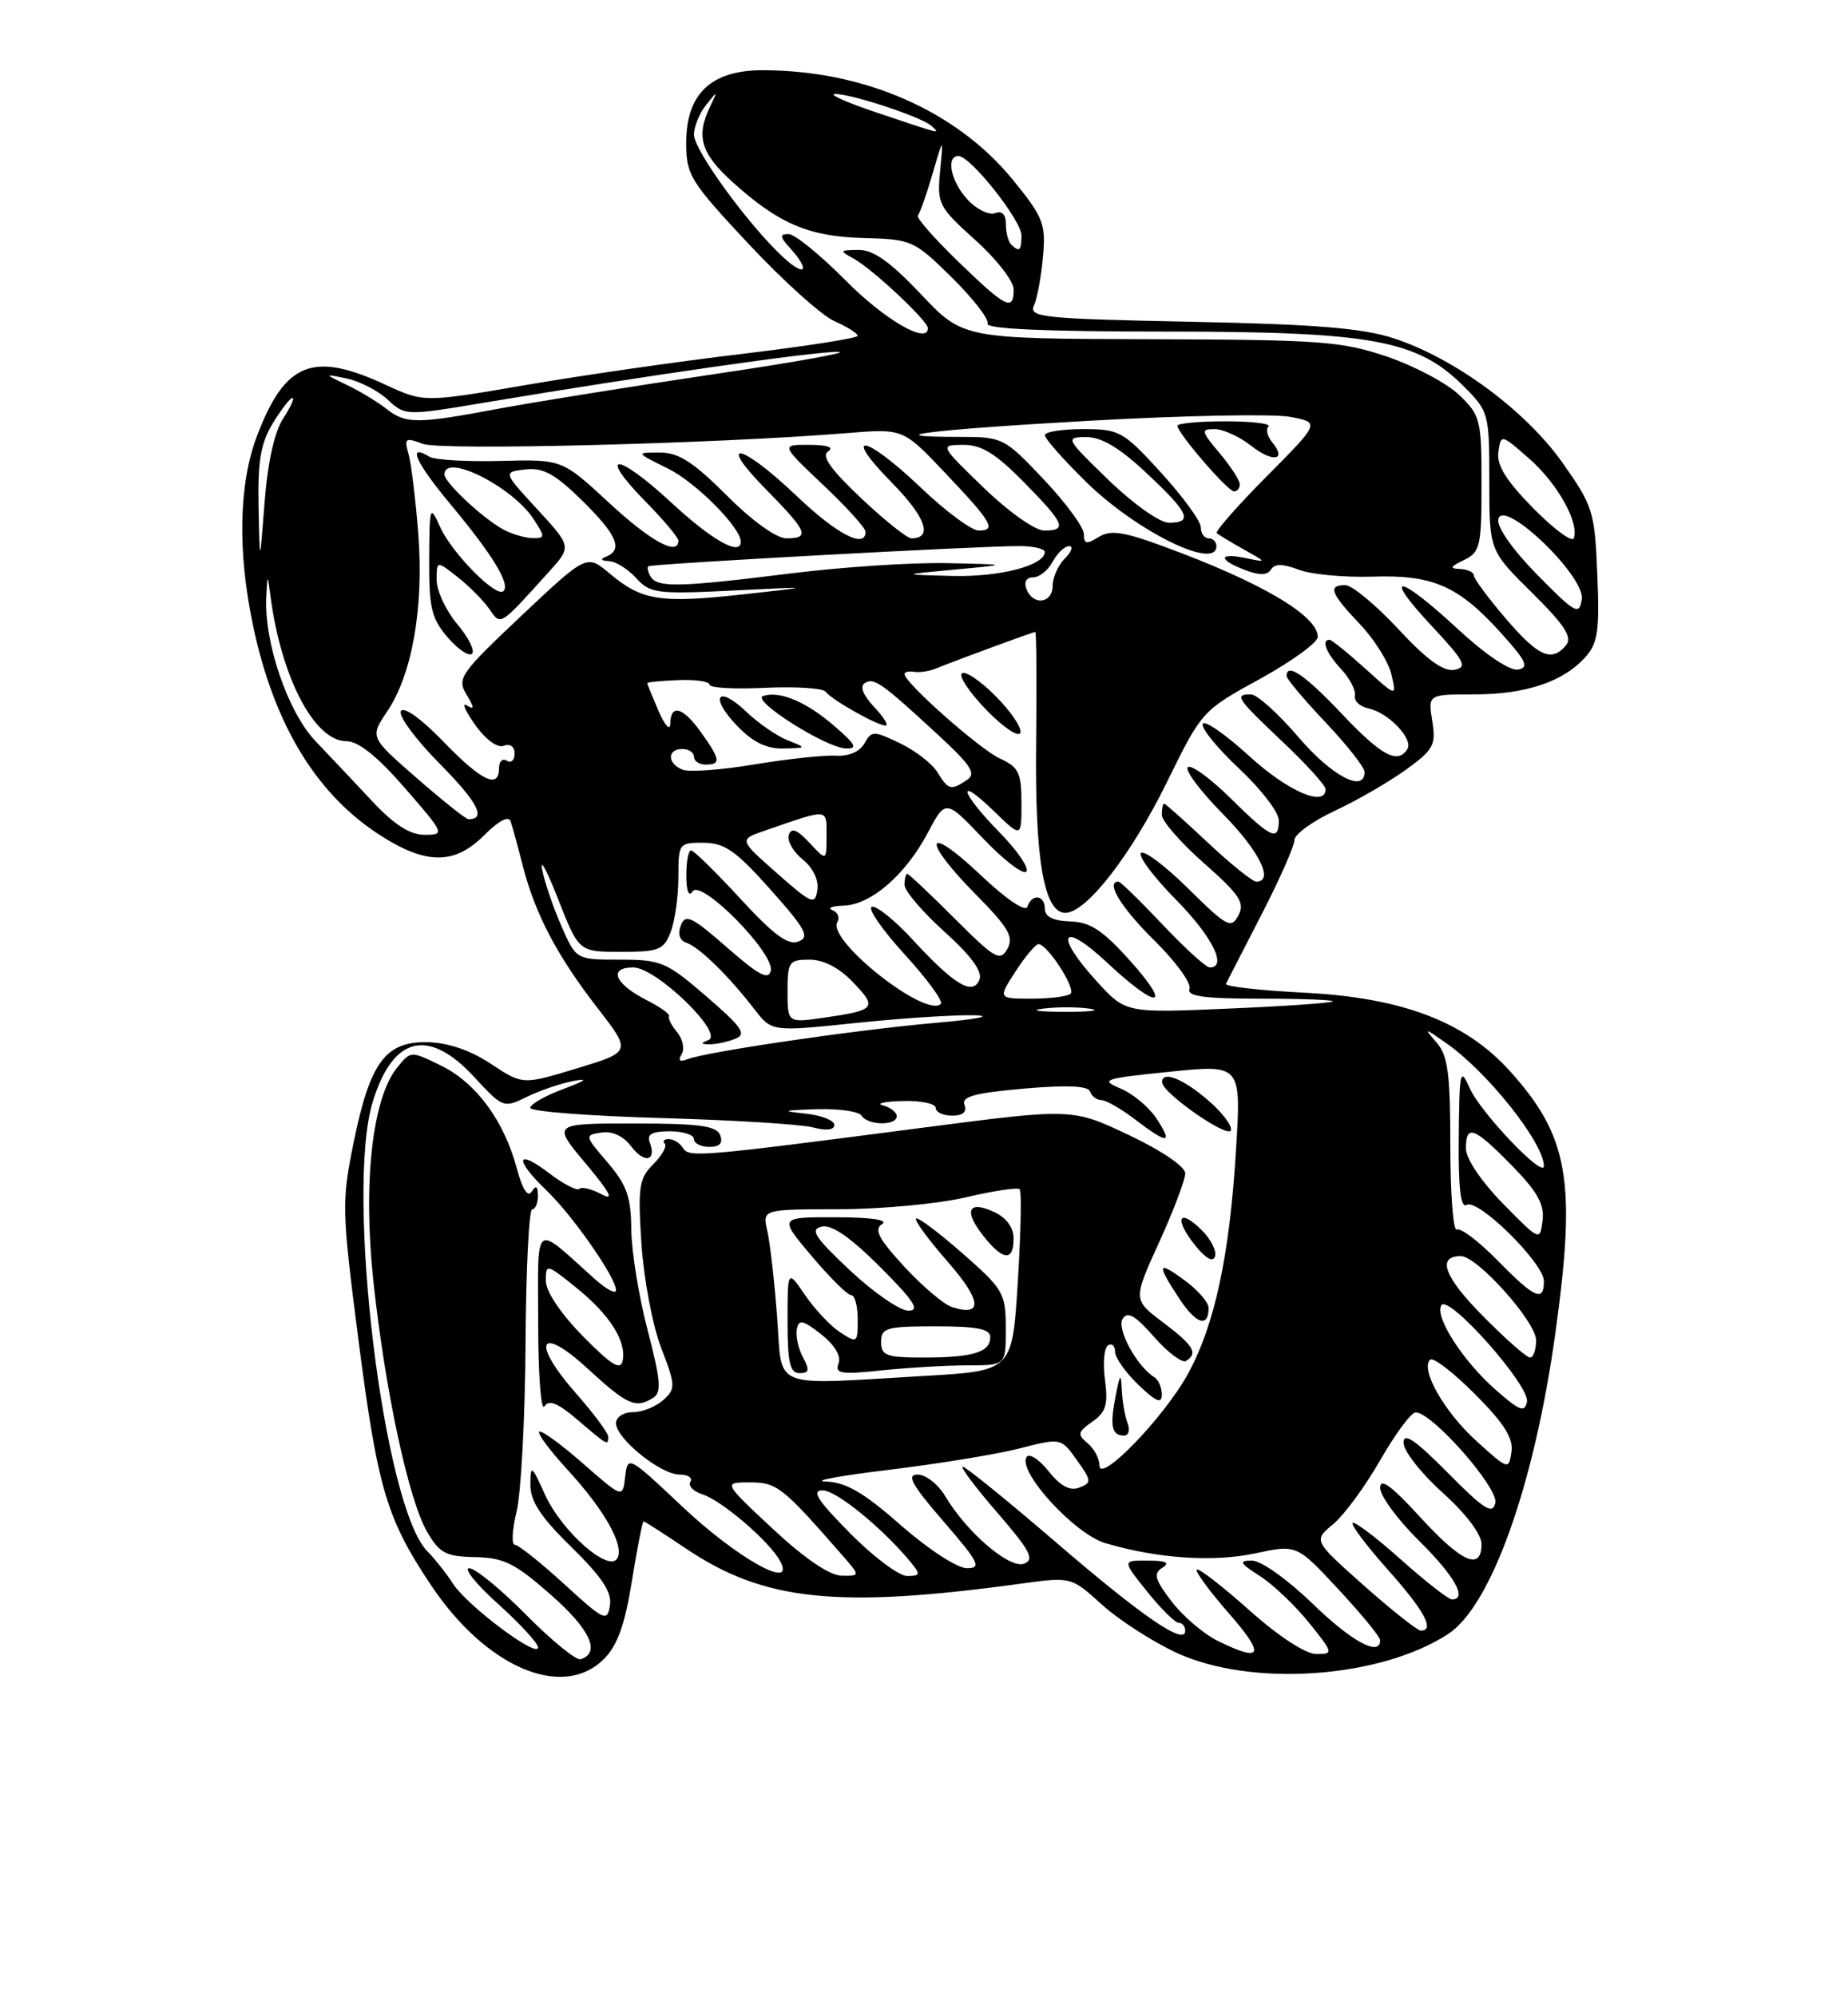 <?xml version="1.0" encoding="UTF-8" standalone="no"?>
<!DOCTYPE svg PUBLIC "-//W3C//DTD SVG 1.1//EN" "http://www.w3.org/Graphics/SVG/1.1/DTD/svg11.dtd" >
<svg xmlns="http://www.w3.org/2000/svg" xmlns:xlink="http://www.w3.org/1999/xlink" version="1.1" viewBox="0 0 237 256">
 <g >
 <path fill="currentColor"
d=" M 77.45 212.64 C 79.18 210.91 80.14 208.25 81.04 202.64 C 81.72 198.44 82.39 195.00 82.54 195.00 C 82.68 195.00 85.14 196.58 88.00 198.50 C 97.99 205.22 107.41 206.20 130.93 202.98 C 137.37 202.10 137.37 202.10 141.31 205.66 C 143.48 207.63 147.79 210.40 150.88 211.84 C 160.45 216.27 176.93 215.14 185.70 209.45 C 191.22 205.87 196.75 190.40 199.45 171.01 C 202.19 151.39 201.20 145.65 193.61 137.25 C 187.92 130.96 179.85 127.88 167.34 127.24 C 161.61 126.95 157.06 126.44 157.22 126.10 C 157.39 125.77 159.43 121.80 161.76 117.27 C 164.09 112.75 166.00 108.44 166.00 107.69 C 166.00 106.95 168.33 105.25 171.19 103.92 C 174.04 102.59 178.14 100.22 180.30 98.66 C 183.86 96.09 184.18 95.49 183.68 92.41 C 183.13 89.00 183.13 89.00 189.09 89.00 C 195.69 89.00 200.53 87.37 203.35 84.19 C 204.92 82.43 205.15 80.80 204.85 73.62 C 204.52 65.54 204.30 64.86 200.39 59.32 C 195.65 52.61 186.55 45.91 178.74 43.36 C 174.71 42.05 168.70 41.56 152.68 41.24 C 133.72 40.86 131.92 40.67 132.60 39.16 C 133.02 38.25 133.54 35.43 133.76 32.89 C 134.14 28.67 133.81 27.85 129.84 22.98 C 122.63 14.18 110.77 9.00 97.79 9.00 C 91.19 9.00 88.00 12.03 88.00 18.31 C 88.00 22.43 88.51 23.25 96.02 31.28 C 100.43 35.99 105.38 40.44 107.02 41.17 C 108.66 41.89 110.00 42.74 110.00 43.04 C 110.00 43.34 103.36 44.38 95.25 45.35 C 87.14 46.31 74.62 48.11 67.43 49.35 C 54.36 51.59 54.36 51.59 49.43 49.31 C 40.11 44.99 36.55 46.42 32.95 55.90 C 30.62 62.02 30.45 70.73 32.46 80.23 C 35.16 92.95 40.62 101.90 48.90 107.15 C 54.74 110.86 58.33 110.83 62.12 107.03 C 63.97 105.18 65.24 104.52 65.49 105.28 C 65.72 105.95 66.42 108.52 67.05 110.99 C 68.65 117.19 71.44 122.50 76.60 129.16 C 80.98 134.81 80.98 134.81 74.01 136.93 C 67.03 139.05 67.03 139.05 62.96 136.36 C 60.33 134.61 57.46 133.64 54.83 133.58 C 49.43 133.47 47.45 136.16 45.35 146.44 C 43.81 154.01 43.84 155.15 45.93 171.44 C 48.43 190.80 49.54 194.59 55.26 203.15 C 62.32 213.73 72.16 217.93 77.45 212.64 Z  M 67.51 207.01 C 64.24 203.70 60.94 201.00 60.17 201.00 C 59.41 201.00 61.08 203.07 63.89 205.59 C 66.70 208.12 69.00 210.62 69.00 211.15 C 69.00 212.61 59.98 205.87 58.12 203.02 C 57.23 201.65 55.73 199.76 54.79 198.81 C 49.20 193.17 44.29 152.86 47.78 141.30 C 50.35 132.81 54.92 131.66 60.81 138.04 C 64.47 142.00 64.60 142.05 67.52 140.61 C 69.16 139.80 71.85 138.88 73.50 138.56 C 75.55 138.17 75.16 138.49 72.25 139.58 C 69.91 140.45 68.00 141.54 68.00 142.00 C 68.00 142.46 75.54 143.04 84.75 143.30 C 93.96 143.56 102.74 144.10 104.25 144.50 C 105.98 144.96 107.00 144.84 107.00 144.18 C 107.00 143.60 105.31 142.94 103.25 142.73 C 100.13 142.40 100.37 142.31 104.69 142.17 C 107.55 142.08 110.16 142.45 110.50 143.00 C 111.28 144.26 115.00 144.32 115.00 143.07 C 115.00 142.56 114.21 141.94 113.25 141.69 C 112.29 141.44 113.41 141.18 115.75 141.12 C 118.09 141.05 120.00 141.45 120.00 142.00 C 120.00 142.55 120.95 143.00 122.11 143.00 C 123.49 143.00 124.03 142.52 123.69 141.62 C 123.28 140.55 124.99 140.09 131.30 139.53 C 136.87 139.05 139.56 139.17 139.80 139.91 C 140.00 140.51 140.65 141.00 141.24 141.00 C 141.83 141.00 143.79 142.12 145.59 143.50 C 149.78 146.69 150.48 146.66 148.32 143.37 C 147.37 141.92 145.30 140.19 143.71 139.52 C 141.03 138.39 141.49 138.24 150.00 137.37 C 159.19 136.43 159.19 136.43 158.51 147.46 C 157.69 160.93 155.79 169.78 152.38 176.04 C 149.36 181.59 141.00 190.25 141.00 187.83 C 141.00 186.96 140.32 185.68 139.48 184.98 C 138.14 183.87 138.21 183.54 140.09 182.22 C 141.84 181.00 142.13 180.02 141.71 176.86 C 141.42 174.74 141.60 172.75 142.10 172.44 C 142.59 172.13 143.00 172.50 143.00 173.25 C 143.00 174.01 144.35 175.92 146.00 177.50 C 148.26 179.67 149.00 179.97 149.00 178.75 C 149.00 177.85 148.57 176.85 148.05 176.53 C 145.80 175.14 143.18 170.33 143.97 169.05 C 144.60 168.03 145.58 168.59 148.00 171.35 C 149.76 173.35 151.61 174.74 152.10 174.44 C 153.69 173.46 153.08 172.45 149.15 169.49 C 145.30 166.59 145.30 166.59 148.65 159.24 C 150.49 155.20 152.00 151.22 152.00 150.40 C 152.00 149.52 148.99 147.48 144.75 145.47 C 137.50 142.05 137.50 142.05 118.50 144.52 C 89.54 148.29 88.36 148.39 87.58 147.13 C 87.20 146.51 86.38 146.00 85.77 146.00 C 85.17 146.00 84.93 146.26 85.25 146.58 C 85.57 146.90 84.91 148.09 83.78 149.22 C 81.95 151.05 81.79 152.13 82.26 159.38 C 82.55 163.85 83.68 169.84 84.77 172.70 C 86.66 177.60 86.67 177.99 85.06 179.45 C 84.11 180.30 82.37 181.00 81.17 181.00 C 79.97 181.00 79.00 181.63 79.00 182.41 C 79.00 184.37 84.72 189.00 87.14 189.00 C 88.23 189.00 88.86 189.42 88.54 189.93 C 88.23 190.44 88.91 191.15 90.05 191.52 C 92.57 192.31 98.70 197.58 100.05 200.09 C 102.13 203.97 94.55 199.75 87.50 193.10 C 80.59 186.59 80.50 186.54 80.18 189.27 C 79.86 192.04 79.86 192.04 74.73 187.55 C 71.91 185.08 69.40 183.26 69.16 183.51 C 68.91 183.76 70.54 185.94 72.77 188.37 C 77.55 193.56 80.13 198.16 79.15 199.76 C 78.03 201.57 72.02 196.25 69.90 191.58 C 68.16 187.75 68.04 187.67 68.02 190.31 C 68.01 192.41 69.35 194.46 73.30 198.31 C 77.23 202.17 78.50 204.09 78.22 205.78 C 77.88 207.92 77.49 207.74 72.35 203.03 C 69.32 200.26 66.47 198.00 66.03 198.00 C 65.58 198.00 65.68 196.09 66.25 193.75 C 66.82 191.41 67.34 181.74 67.40 172.25 C 67.45 162.77 67.84 155.01 68.25 155.00 C 68.66 155.00 68.99 154.21 68.98 153.25 C 68.97 152.02 68.74 151.87 68.19 152.73 C 67.69 153.52 66.99 152.43 66.27 149.73 C 64.64 143.64 61.06 138.79 56.58 136.59 C 52.68 134.68 52.67 134.68 50.93 136.84 C 47.73 140.79 46.53 151.65 47.89 164.26 C 49.41 178.36 52.41 192.31 54.80 196.38 C 56.38 199.08 57.20 199.51 60.94 199.58 C 64.62 199.65 66.06 200.37 70.68 204.44 C 75.69 208.85 77.06 211.82 74.48 212.67 C 73.91 212.86 70.78 210.31 67.51 207.01 Z  M 78.00 184.14 C 78.00 183.67 76.17 181.20 73.92 178.65 C 68.04 171.97 69.12 169.67 75.42 175.47 C 80.47 180.11 81.54 180.58 83.80 179.14 C 84.86 178.47 84.71 176.80 83.05 170.47 C 81.92 166.15 80.98 160.35 80.96 157.56 C 80.93 153.41 80.38 151.87 77.92 149.00 C 74.97 145.56 74.95 145.49 77.13 145.16 C 78.52 144.94 79.96 145.62 80.96 146.95 C 82.65 149.19 84.25 148.82 83.32 146.40 C 82.93 145.38 83.64 145.00 85.89 145.00 C 87.60 145.00 89.00 145.45 89.00 146.00 C 89.00 146.55 89.89 147.00 90.97 147.00 C 92.31 147.00 92.75 146.52 92.36 145.50 C 91.90 144.30 89.70 144.00 81.30 144.00 C 70.81 144.00 70.81 144.00 75.13 149.15 C 78.29 152.92 78.82 153.98 77.14 153.07 C 75.87 152.39 74.59 152.08 74.29 152.38 C 74.00 152.67 72.23 151.75 70.38 150.34 C 66.16 147.12 65.95 148.62 70.07 152.56 C 73.44 155.79 79.00 163.75 79.00 165.36 C 79.00 165.92 77.76 165.26 76.25 163.91 C 68.32 156.80 69.00 156.27 69.02 169.60 C 69.02 176.14 69.38 180.94 69.82 180.26 C 70.39 179.36 71.53 179.81 74.05 181.97 C 77.94 185.29 78.00 185.33 78.00 184.14 Z  M 144.61 182.42 C 144.27 181.55 143.94 179.64 143.87 178.17 C 143.76 175.90 143.64 176.02 143.06 179.00 C 142.32 182.84 142.58 184.00 144.17 184.00 C 144.74 184.00 144.94 183.29 144.61 182.42 Z  M 155.00 167.63 C 155.00 166.94 153.65 165.38 152.00 164.16 C 148.41 161.51 148.27 161.92 151.23 166.43 C 153.38 169.72 155.00 170.23 155.00 167.63 Z  M 154.15 157.70 C 151.22 154.78 150.51 156.11 153.18 159.51 C 154.58 161.28 155.55 161.85 155.82 161.05 C 156.05 160.36 155.30 158.85 154.15 157.70 Z  M 154.86 140.96 C 151.63 138.19 148.96 137.18 149.04 138.75 C 149.11 140.12 157.49 145.95 157.86 144.88 C 158.06 144.30 156.71 142.54 154.86 140.96 Z  M 156.18 210.32 C 154.35 209.42 151.69 207.14 150.25 205.26 C 148.09 202.43 147.89 201.68 149.07 200.94 C 150.09 200.29 149.56 200.03 147.20 200.02 C 143.91 200.00 143.91 200.00 147.12 204.00 C 148.89 206.20 150.71 208.00 151.17 208.00 C 151.63 208.00 152.00 208.46 152.00 209.03 C 152.00 210.98 146.51 207.22 135.33 197.60 C 129.18 192.32 123.85 188.00 123.48 188.00 C 123.11 188.00 125.10 190.65 127.91 193.89 C 132.13 198.77 132.72 199.89 131.34 200.42 C 129.49 201.13 124.00 196.44 121.21 191.75 C 120.31 190.24 118.72 189.00 117.69 189.00 C 116.21 189.00 116.93 190.30 121.00 195.00 C 125.56 200.27 125.93 201.00 124.00 201.00 C 122.77 201.00 119.07 198.59 115.54 195.50 C 110.74 191.28 108.49 189.98 105.89 189.89 C 104.03 189.83 107.64 189.16 113.92 188.40 C 120.21 187.64 127.76 186.41 130.71 185.66 C 136.07 184.29 136.07 184.29 138.11 187.15 C 140.00 189.80 140.02 190.06 138.41 190.67 C 137.22 191.13 135.99 190.48 134.47 188.56 C 133.25 187.03 131.98 186.22 131.65 186.76 C 130.49 188.63 137.83 196.63 141.76 197.79 C 148.45 199.77 155.62 200.25 161.02 199.09 C 166.30 197.96 166.30 197.96 171.65 203.71 C 174.59 206.87 177.00 209.80 177.00 210.23 C 177.00 212.39 173.36 210.42 168.28 205.50 C 165.11 202.43 161.70 200.01 160.55 200.02 C 158.82 200.03 158.98 200.34 161.57 202.00 C 163.26 203.08 166.09 205.78 167.87 207.98 C 171.02 211.90 171.04 212.00 168.80 212.00 C 167.43 211.99 163.96 209.73 160.20 206.37 C 156.74 203.29 153.72 200.95 153.48 201.18 C 153.25 201.41 155.11 203.94 157.61 206.80 C 162.31 212.17 161.91 213.14 156.18 210.32 Z  M 174.92 203.23 C 168.43 197.46 168.43 197.46 170.97 195.36 C 172.37 194.20 175.09 190.51 177.01 187.15 C 178.93 183.80 180.97 181.05 181.54 181.03 C 183.62 180.97 192.20 190.71 191.77 192.63 C 191.42 194.17 190.34 193.49 185.67 188.77 C 181.47 184.53 180.00 183.53 180.00 184.93 C 180.00 185.97 182.25 188.84 185.00 191.31 C 187.98 193.99 190.00 196.65 190.00 197.90 C 190.00 201.40 187.46 200.28 182.10 194.42 C 178.44 190.42 177.00 189.37 177.00 190.71 C 177.00 191.73 179.25 194.79 182.00 197.50 C 186.56 202.00 188.25 205.00 186.20 205.00 C 185.76 205.00 182.81 202.70 179.65 199.88 C 176.49 197.06 173.71 194.96 173.47 195.20 C 173.23 195.44 175.27 198.15 178.02 201.23 C 182.69 206.47 184.05 209.00 182.21 209.00 C 181.78 209.00 178.50 206.40 174.92 203.23 Z  M 99.11 195.96 C 92.73 190.00 92.73 190.00 96.17 190.00 C 99.63 190.00 100.35 190.56 107.94 199.25 C 110.35 202.00 110.35 202.00 107.92 201.96 C 106.38 201.93 103.17 199.74 99.11 195.96 Z  M 109.00 196.50 C 104.79 192.24 104.01 191.01 105.53 191.03 C 107.31 191.05 113.32 195.98 116.87 200.32 C 118.07 201.79 118.00 202.00 116.34 202.00 C 115.29 202.00 111.99 199.53 109.00 196.50 Z  M 189.37 184.72 C 185.24 180.99 182.13 175.54 183.40 174.27 C 183.77 173.90 186.35 175.87 189.12 178.65 C 192.88 182.41 194.09 184.31 193.84 186.08 C 193.51 188.42 193.43 188.40 189.37 184.72 Z  M 191.83 178.15 C 187.60 174.44 183.92 168.71 184.86 167.29 C 185.80 165.87 196.22 177.62 195.83 179.66 C 195.55 181.09 194.89 180.84 191.83 178.15 Z  M 99.66 168.75 C 99.32 164.21 98.75 159.26 98.40 157.75 C 97.77 155.00 97.77 155.00 107.63 154.99 C 113.06 154.98 120.38 154.29 123.89 153.46 C 127.41 152.63 130.50 152.17 130.77 152.43 C 131.03 152.70 130.92 158.04 130.53 164.31 C 129.82 175.70 129.82 175.70 118.66 176.35 C 98.48 177.51 100.38 178.27 99.66 168.75 Z  M 102.97 173.95 C 102.37 172.82 102.01 171.20 102.19 170.35 C 102.45 169.07 102.98 169.19 105.31 171.02 C 107.06 172.40 107.90 173.82 107.54 174.77 C 107.04 176.07 107.84 176.20 113.12 175.64 C 116.52 175.29 121.48 175.00 124.15 175.00 C 129.00 175.00 129.00 175.00 128.99 170.25 C 128.98 165.75 128.69 165.25 123.43 160.64 C 120.38 157.96 117.70 155.96 117.48 156.19 C 117.25 156.42 119.08 158.91 121.55 161.73 C 125.91 166.72 126.10 168.80 122.08 167.53 C 121.04 167.19 118.29 164.86 115.97 162.35 C 112.68 158.78 112.05 157.58 113.12 156.90 C 113.98 156.36 111.73 156.02 107.19 156.02 C 99.88 156.00 99.88 156.00 104.10 161.00 C 106.42 163.75 108.69 166.00 109.16 166.00 C 109.62 166.00 110.00 167.40 110.00 169.12 C 110.00 172.13 109.92 172.19 107.75 170.77 C 106.51 169.96 104.49 167.81 103.25 166.00 C 101.00 162.70 101.00 162.70 101.00 169.35 C 101.00 174.66 101.31 176.00 102.54 176.00 C 103.77 176.00 103.86 175.60 102.97 173.95 Z  M 129.99 158.75 C 129.99 157.33 129.06 156.07 127.49 155.34 C 124.18 153.81 123.55 155.16 126.09 158.38 C 128.61 161.59 130.00 161.73 129.99 158.75 Z  M 190.10 168.60 C 185.19 163.63 184.24 161.00 187.35 161.00 C 189.46 161.00 197.00 169.43 197.00 171.79 C 197.00 173.00 196.65 174.00 196.22 174.00 C 195.78 174.00 193.03 171.57 190.10 168.60 Z  M 192.04 161.54 C 189.64 159.09 187.29 157.32 186.83 157.60 C 186.38 157.89 186.00 153.06 186.00 146.89 C 186.00 137.63 185.69 135.30 184.25 133.64 C 182.57 131.70 182.62 131.70 185.50 133.72 C 190.78 137.41 197.98 146.48 198.00 149.45 C 198.00 151.12 189.89 142.62 188.50 139.50 C 187.26 136.72 187.16 137.17 187.08 145.81 C 187.02 152.31 187.33 154.91 188.09 154.44 C 189.53 153.55 198.00 161.90 198.00 164.21 C 198.00 166.94 196.82 166.41 192.04 161.54 Z  M 192.75 154.27 C 189.97 151.43 188.00 148.51 188.00 147.22 C 188.00 144.05 189.02 144.43 193.87 149.37 C 197.16 152.72 198.08 154.36 197.83 156.42 C 197.50 159.10 197.49 159.09 192.75 154.27 Z  M 87.42 135.13 C 87.83 134.46 87.57 133.19 86.84 132.30 C 86.10 131.42 85.64 130.49 85.80 130.24 C 85.97 130.00 84.64 129.05 82.86 128.15 C 78.82 126.09 77.98 124.00 81.21 124.00 C 84.15 124.00 92.93 132.48 90.85 133.31 C 89.82 133.71 89.86 133.84 91.00 133.85 C 91.83 133.86 93.30 133.54 94.29 133.15 C 95.79 132.56 95.20 131.69 90.60 127.72 C 85.48 123.30 84.78 123.00 79.51 123.00 C 73.89 123.00 73.89 123.00 72.02 118.75 C 70.99 116.41 69.87 113.15 69.54 111.50 C 69.21 109.85 70.13 111.54 71.58 115.25 C 74.23 122.00 74.23 122.00 79.64 122.00 C 84.53 122.00 85.14 121.75 86.02 119.43 C 86.56 118.02 87.00 114.87 87.00 112.43 C 87.00 108.09 87.07 108.00 90.25 108.02 C 92.95 108.04 94.40 109.06 98.82 114.03 C 103.36 119.12 103.89 120.11 102.38 120.68 C 101.06 121.19 99.19 119.80 94.94 115.18 C 91.81 111.78 88.97 109.00 88.63 109.00 C 88.28 109.00 88.01 110.46 88.02 112.25 C 88.02 114.21 88.34 115.01 88.82 114.26 C 89.88 112.59 99.32 122.14 98.85 124.41 C 98.58 125.68 97.32 125.01 93.25 121.45 C 88.72 117.48 87.90 117.09 87.32 118.61 C 86.89 119.73 87.16 120.55 88.06 120.85 C 89.67 121.39 93.49 125.12 96.76 129.37 C 98.98 132.24 98.98 132.24 109.74 131.12 C 115.66 130.50 122.53 130.06 125.00 130.13 C 127.47 130.21 125.22 130.65 120.00 131.10 C 109.82 131.99 90.72 134.79 88.20 135.75 C 87.17 136.15 86.92 135.94 87.42 135.13 Z  M 101.00 127.06 C 101.00 123.28 101.19 123.00 103.81 123.00 C 105.61 123.00 107.63 124.04 109.39 125.89 C 112.55 129.18 112.30 129.48 105.75 130.43 C 101.00 131.12 101.00 131.12 101.00 127.06 Z  M 133.77 129.28 C 135.57 129.05 138.27 129.06 139.77 129.29 C 141.27 129.51 139.80 129.70 136.50 129.69 C 133.20 129.68 131.97 129.50 133.77 129.28 Z  M 140.68 125.81 C 135.13 119.73 136.09 117.88 141.96 123.36 C 148.50 129.48 150.46 129.31 144.89 123.10 C 141.43 119.24 139.81 118.18 137.25 118.10 C 135.07 118.03 134.00 117.50 134.00 116.50 C 134.00 114.70 132.34 114.49 131.76 116.22 C 131.52 116.94 129.00 115.23 125.68 112.08 C 118.61 105.40 118.13 107.55 125.11 114.61 C 129.36 118.91 130.05 120.10 129.19 121.62 C 128.26 123.28 127.60 122.90 122.43 117.73 C 119.28 114.58 116.54 112.00 116.35 112.00 C 116.16 112.00 116.00 112.63 116.00 113.41 C 116.00 114.18 118.30 116.88 121.11 119.41 C 124.50 122.45 126.02 124.52 125.62 125.54 C 124.80 127.68 122.42 126.27 117.11 120.51 C 114.77 117.96 112.38 116.04 111.81 116.23 C 111.23 116.42 113.13 119.16 116.01 122.32 C 118.90 125.48 120.99 128.34 120.66 128.67 C 118.76 130.57 105.98 120.47 107.39 118.18 C 107.73 117.62 107.45 116.94 106.76 116.66 C 106.07 116.39 106.70 116.12 108.17 116.08 C 111.68 115.98 116.11 112.16 118.97 106.77 C 121.27 102.43 121.27 102.43 126.06 107.45 C 128.70 110.22 131.20 112.14 131.61 111.72 C 132.03 111.30 130.49 109.04 128.19 106.69 C 123.14 101.55 122.54 99.19 127.50 104.00 C 131.00 107.39 131.00 107.39 131.00 102.94 C 131.00 99.05 130.65 98.33 128.25 97.23 C 125.69 96.07 116.00 87.50 116.00 86.40 C 116.00 86.13 116.56 86.00 117.25 86.11 C 117.94 86.22 119.17 86.04 120.00 85.70 C 122.45 84.69 132.48 81.00 132.77 81.00 C 132.92 81.00 132.97 87.44 132.88 95.31 C 132.71 110.21 133.89 117.00 136.63 117.00 C 139.31 117.00 145.04 109.63 149.63 100.30 C 154.13 91.13 154.18 91.08 161.58 87.02 C 165.66 84.78 169.00 82.35 169.00 81.63 C 169.00 78.89 161.63 74.57 149.13 70.00 C 144.00 68.12 142.40 67.90 140.88 68.84 C 139.34 69.80 139.00 69.73 139.00 68.45 C 139.00 67.59 136.68 64.43 133.85 61.44 C 128.83 56.13 128.58 56.00 123.19 56.00 C 111.78 56.00 119.28 55.07 140.08 53.91 C 151.93 53.25 163.34 53.03 165.46 53.43 C 169.30 54.15 169.30 54.15 162.46 61.05 C 158.69 64.84 155.81 68.12 156.05 68.34 C 156.30 68.56 157.85 69.49 159.50 70.42 C 162.50 72.10 162.50 72.10 159.75 71.53 C 156.24 70.80 156.19 71.74 159.67 73.06 C 161.52 73.77 162.54 73.75 163.00 73.00 C 163.47 72.23 164.49 72.24 166.56 73.02 C 168.14 73.63 172.39 74.02 175.98 73.91 C 183.78 73.65 187.04 75.08 192.54 81.18 C 195.74 84.72 196.12 85.55 194.69 85.82 C 193.64 86.02 190.51 83.91 186.91 80.58 C 179.30 73.53 177.14 73.31 183.61 80.23 C 187.86 84.78 188.24 85.52 186.52 85.85 C 185.13 86.12 182.98 84.56 179.32 80.62 C 176.44 77.53 173.39 75.00 172.54 75.00 C 170.25 75.00 170.63 76.03 174.37 79.96 C 176.23 81.91 178.06 84.82 178.44 86.42 C 179.12 89.35 179.12 89.35 175.06 85.67 C 172.82 83.65 170.77 82.00 170.50 82.00 C 169.41 82.00 170.10 83.73 172.01 85.78 C 173.12 86.97 173.90 88.49 173.76 89.16 C 173.62 89.83 174.40 90.57 175.50 90.80 C 178.05 91.33 181.29 94.72 180.49 96.01 C 179.26 98.00 177.18 96.88 172.09 91.50 C 167.37 86.51 165.00 84.89 165.00 86.65 C 165.00 87.01 167.25 89.69 170.00 92.59 C 172.75 95.50 175.00 98.36 175.00 98.94 C 175.00 101.69 170.80 99.48 166.54 94.50 C 163.96 91.48 161.21 89.00 160.42 89.00 C 158.25 89.00 158.58 89.49 164.50 95.09 C 167.53 97.95 170.00 100.67 170.00 101.15 C 170.00 103.53 165.15 101.43 160.18 96.88 C 157.10 94.07 154.42 92.23 154.24 92.79 C 154.05 93.36 156.17 95.95 158.95 98.55 C 161.73 101.15 164.00 104.11 164.00 105.14 C 164.00 107.91 163.05 107.47 157.81 102.31 C 155.19 99.73 152.72 97.94 152.33 98.34 C 151.94 98.73 153.95 101.41 156.81 104.31 C 161.49 109.05 163.45 113.00 161.11 113.00 C 160.63 113.00 157.83 110.75 154.90 108.00 C 151.97 105.25 149.45 103.00 149.29 103.00 C 149.13 103.00 149.00 103.65 149.00 104.44 C 149.00 105.23 151.44 108.03 154.42 110.65 C 159.01 114.70 159.68 115.72 158.82 117.33 C 157.89 119.08 157.35 118.79 152.43 113.93 C 149.47 111.01 146.73 108.94 146.33 109.33 C 145.94 109.73 147.95 112.41 150.81 115.31 C 155.47 120.03 157.45 124.00 155.15 124.00 C 154.67 124.00 151.95 121.53 149.09 118.50 C 146.23 115.47 143.69 113.00 143.44 113.00 C 141.74 113.00 143.77 116.33 148.02 120.52 C 150.78 123.24 152.82 126.03 152.55 126.73 C 152.18 127.70 154.32 128.00 161.70 128.00 C 167.00 128.00 171.15 128.16 170.92 128.36 C 170.69 128.56 164.62 128.98 157.43 129.28 C 144.37 129.84 144.37 129.84 140.68 125.81 Z  M 127.65 89.19 C 125.68 87.21 123.74 85.92 123.35 86.32 C 122.95 86.71 124.40 88.84 126.55 91.05 C 128.71 93.26 130.65 94.56 130.86 93.92 C 131.07 93.29 129.63 91.16 127.65 89.19 Z  M 156.00 70.00 C 156.00 69.45 155.55 69.00 155.00 69.00 C 154.45 69.00 154.00 68.36 154.00 67.58 C 154.00 66.80 151.70 63.65 148.90 60.58 C 144.04 55.26 143.57 55.00 138.90 55.00 C 136.20 55.00 134.00 55.35 134.00 55.78 C 134.00 56.22 136.36 58.89 139.25 61.73 C 145.69 68.07 156.00 73.16 156.00 70.00 Z  M 159.00 62.08 C 159.00 61.57 157.83 59.77 156.41 58.08 C 154.02 55.24 153.98 55.00 155.78 55.00 C 156.85 55.00 158.94 55.95 160.42 57.11 C 163.23 59.33 165.10 59.03 163.15 56.68 C 162.53 55.93 162.31 55.02 162.68 54.66 C 163.04 54.30 160.56 54.00 157.17 54.00 C 153.78 54.00 151.00 54.26 151.00 54.57 C 151.00 55.49 157.43 62.96 158.25 62.98 C 158.66 62.99 159.00 62.58 159.00 62.08 Z  M 130.24 124.51 C 131.48 122.59 132.81 121.02 133.18 121.01 C 134.30 120.99 137.99 126.67 137.30 127.36 C 136.95 127.71 134.71 128.00 132.32 128.00 C 127.98 128.00 127.98 128.00 130.24 124.51 Z  M 99.63 111.91 C 94.75 107.61 94.75 107.61 98.13 106.45 C 106.39 103.60 106.00 103.57 106.00 107.12 C 106.00 110.38 106.00 110.38 103.81 108.02 C 102.22 106.32 101.49 106.04 101.16 107.01 C 100.92 107.75 101.71 109.16 102.93 110.15 C 104.27 111.23 105.02 112.79 104.82 114.08 C 104.53 116.04 104.10 115.86 99.63 111.91 Z  M 47.79 102.75 C 45.60 100.41 42.30 96.92 40.46 94.99 C 36.92 91.28 33.86 82.35 34.15 76.54 C 34.30 73.50 34.30 73.50 34.70 76.50 C 36.08 86.90 40.34 95.00 44.42 95.00 C 45.96 95.00 48.40 96.95 51.92 101.00 C 57.04 106.88 57.08 107.00 54.45 107.00 C 52.58 107.00 50.56 105.71 47.79 102.75 Z  M 53.46 99.74 C 47.43 94.49 47.43 94.49 49.66 91.18 C 52.86 86.43 54.36 77.90 53.65 68.50 C 53.31 64.10 52.75 59.48 52.40 58.23 C 51.81 56.16 51.97 56.04 54.21 56.89 C 56.53 57.77 91.74 56.88 108.66 55.51 C 115.82 54.93 115.82 54.93 121.16 60.56 C 127.23 66.95 127.84 68.00 125.51 68.00 C 124.60 68.00 121.26 65.53 118.09 62.50 C 110.94 55.68 107.78 55.17 114.41 61.90 C 118.74 66.31 119.68 69.00 116.88 69.00 C 116.33 69.00 113.42 66.67 110.41 63.83 C 106.47 60.10 105.30 58.43 106.22 57.84 C 107.01 57.34 106.09 57.02 103.81 57.02 C 100.12 57.00 100.12 57.00 105.56 62.15 C 108.55 64.97 111.00 67.67 111.00 68.15 C 111.00 70.40 107.31 68.48 102.09 63.50 C 95.01 56.76 91.74 56.14 98.29 62.78 C 103.58 68.16 103.93 69.00 100.85 69.00 C 99.57 69.00 96.45 66.76 93.20 63.50 C 88.90 59.20 87.02 58.00 84.60 58.00 C 81.50 58.00 81.50 58.00 85.69 60.07 C 89.26 61.84 95.00 67.61 95.00 69.43 C 95.00 71.34 91.30 69.25 86.03 64.36 C 79.06 57.92 76.50 57.87 82.81 64.31 C 85.12 66.66 87.00 68.90 87.00 69.29 C 87.00 71.33 83.47 69.40 78.10 64.44 C 72.09 58.87 72.09 58.87 64.18 59.08 C 59.83 59.19 55.73 58.95 55.07 58.54 C 52.17 56.75 53.26 59.21 57.78 64.64 C 63.20 71.15 65.47 74.87 64.57 75.76 C 63.66 76.68 57.92 70.86 56.42 67.50 C 55.14 64.64 55.08 64.84 55.04 71.69 C 55.01 77.89 55.33 79.28 57.41 81.69 C 58.74 83.24 60.15 84.18 60.54 83.79 C 60.93 83.40 60.07 81.68 58.62 79.97 C 57.18 78.25 56.00 75.72 56.00 74.35 C 56.00 71.85 56.00 71.85 58.68 73.96 C 60.16 75.12 61.98 76.95 62.73 78.03 C 64.26 80.21 63.97 80.40 70.41 73.28 C 73.31 70.06 73.31 70.06 68.91 65.28 C 64.50 60.50 64.50 60.50 67.38 60.17 C 69.66 59.91 71.17 60.74 74.63 64.13 C 79.11 68.53 79.95 70.45 77.75 71.34 C 76.94 71.66 77.06 71.87 78.10 71.92 C 78.97 71.96 80.55 72.95 81.59 74.10 C 83.36 76.06 84.24 76.17 94.00 75.69 C 104.50 75.17 104.50 75.17 95.24 76.19 C 84.67 77.35 82.33 76.99 78.20 73.52 C 75.25 71.03 75.25 71.03 66.87 78.92 C 59.03 86.32 58.58 86.95 59.82 89.01 C 60.85 90.72 60.86 91.03 59.88 90.42 C 59.18 89.99 59.65 91.10 60.92 92.88 C 62.27 94.79 63.80 95.91 64.61 95.59 C 65.42 95.28 66.00 95.70 66.00 96.59 C 66.00 97.43 65.55 97.84 65.00 97.50 C 64.45 97.16 64.00 97.58 64.00 98.44 C 64.00 101.19 61.75 100.12 56.85 95.04 C 54.05 92.14 51.80 90.52 51.41 91.14 C 51.05 91.72 53.30 94.77 56.41 97.91 C 61.28 102.83 62.40 105.00 60.08 105.00 C 59.75 105.00 56.77 102.63 53.46 99.74 Z  M 120.21 98.97 C 119.52 97.86 117.35 96.18 115.39 95.25 C 112.03 93.64 111.78 93.65 110.86 95.29 C 110.26 96.35 108.84 96.96 107.19 96.86 C 105.71 96.77 101.04 97.27 96.81 97.97 C 92.57 98.68 88.41 98.99 87.56 98.66 C 85.57 97.90 85.53 96.00 87.50 96.00 C 88.33 96.00 89.00 96.45 89.00 97.00 C 89.00 97.55 89.67 98.00 90.50 98.00 C 92.48 98.00 92.40 97.36 89.93 93.90 C 87.59 90.62 86.02 90.16 85.96 92.75 C 85.94 93.73 85.28 93.02 84.46 91.14 C 83.66 89.28 83.00 87.67 83.00 87.55 C 83.00 87.43 84.80 87.26 87.00 87.17 C 89.20 87.08 91.00 87.35 91.00 87.76 C 91.00 88.17 94.21 88.35 98.13 88.16 C 102.06 87.98 105.55 88.20 105.89 88.66 C 106.64 89.69 112.51 93.00 113.58 93.00 C 114.00 93.00 113.34 91.92 112.10 90.61 C 110.68 89.10 110.24 87.97 110.91 87.55 C 112.10 86.82 113.03 87.48 120.36 94.24 C 124.58 98.14 125.23 99.17 124.00 99.98 C 121.93 101.35 121.65 101.28 120.21 98.97 Z  M 101.00 94.88 C 99.62 94.33 97.27 92.71 95.76 91.27 C 92.04 87.71 90.92 89.26 94.51 93.01 C 96.52 95.11 98.29 95.98 100.44 95.94 C 103.49 95.87 103.49 95.87 101.00 94.88 Z  M 106.96 93.02 C 103.38 89.93 99.98 88.51 97.87 89.21 C 96.28 89.74 105.90 95.84 108.46 95.93 C 110.05 95.99 109.76 95.43 106.96 93.02 Z  M 193.08 79.25 C 190.85 76.64 189.01 74.16 189.01 73.75 C 189.00 73.34 188.21 72.97 187.25 72.93 C 185.86 72.88 185.96 72.64 187.75 71.78 C 189.83 70.78 190.00 70.03 190.00 62.03 C 190.00 53.80 189.86 53.24 187.13 50.62 C 185.55 49.11 181.38 46.90 177.88 45.71 C 172.07 43.74 169.35 43.54 147.50 43.48 C 123.50 43.41 123.50 43.41 118.10 37.70 C 114.18 33.56 112.00 32.01 110.10 32.03 C 107.66 32.06 107.62 32.13 109.50 33.16 C 111.90 34.48 119.00 41.13 119.00 42.06 C 119.00 44.22 113.43 40.98 108.41 35.91 C 105.19 32.66 101.92 30.00 101.13 30.00 C 99.96 30.00 100.00 30.34 101.35 31.83 C 103.99 34.75 103.26 35.59 100.39 32.92 C 95.95 28.80 89.00 19.25 89.00 17.27 C 89.00 16.23 89.70 14.51 90.56 13.44 C 92.06 11.57 92.07 11.57 91.06 13.68 C 89.23 17.47 89.88 19.66 93.94 23.33 C 99.88 28.69 103.73 30.33 110.80 30.51 C 116.92 30.67 117.24 30.81 122.07 35.57 C 124.80 38.26 126.86 40.92 126.65 41.48 C 126.39 42.16 134.08 42.50 149.38 42.50 C 175.92 42.50 181.76 43.56 187.68 49.48 C 190.94 52.74 191.00 52.96 191.00 61.68 C 191.00 70.57 191.00 70.57 196.47 75.97 C 200.67 80.12 201.68 81.68 200.85 82.69 C 198.99 84.92 197.31 84.18 193.08 79.25 Z  M 197.15 73.67 C 193.99 70.46 191.95 67.55 192.15 66.56 C 192.74 63.74 203.31 73.85 202.86 76.80 C 202.53 78.91 202.07 78.66 197.15 73.67 Z  M 131.64 75.50 C 131.29 74.60 131.63 74.00 132.50 74.00 C 133.28 74.00 134.41 73.10 135.00 72.00 C 135.59 70.90 136.54 70.00 137.11 70.00 C 137.68 70.00 137.44 70.71 136.57 71.57 C 135.71 72.44 135.00 74.01 135.00 75.07 C 135.00 77.35 132.47 77.67 131.64 75.50 Z  M 83.46 73.93 C 83.10 73.35 82.96 72.74 83.15 72.58 C 83.54 72.27 125.66 69.97 130.75 69.99 C 132.54 70.00 134.00 70.34 133.99 70.75 C 133.97 72.49 128.15 73.99 122.05 73.82 C 115.50 73.65 115.50 73.65 122.50 73.00 C 129.50 72.35 129.50 72.35 121.46 72.18 C 117.04 72.08 108.04 72.67 101.46 73.49 C 87.19 75.27 84.33 75.34 83.46 73.93 Z  M 33.16 65.00 C 33.04 59.10 33.43 56.81 34.99 54.25 C 36.08 52.46 37.21 51.00 37.51 51.00 C 37.80 51.00 37.26 52.20 36.30 53.66 C 35.20 55.35 34.32 59.31 33.93 64.41 C 33.31 72.50 33.31 72.50 33.16 65.00 Z  M 196.65 65.16 C 193.15 61.60 191.92 59.62 192.16 57.93 C 192.50 55.62 192.52 55.63 196.13 58.80 C 199.74 61.98 202.52 66.93 201.84 68.98 C 201.64 69.57 199.31 67.85 196.65 65.16 Z  M 64.50 67.84 C 61.84 66.37 57.00 61.84 57.00 60.81 C 57.00 58.01 65.69 62.35 68.42 66.52 C 69.94 68.84 69.93 69.00 68.27 68.97 C 67.30 68.95 65.60 68.44 64.50 67.84 Z  M 126.16 62.52 C 120.50 57.04 120.50 57.04 123.54 57.02 C 125.86 57.00 127.69 58.13 131.29 61.78 C 136.56 67.14 136.92 68.00 133.91 68.00 C 132.74 68.00 129.35 65.60 126.16 62.52 Z  M 49.50 52.36 C 48.40 51.50 46.15 50.14 44.50 49.35 C 41.50 47.90 41.50 47.90 44.50 48.52 C 46.15 48.87 48.50 50.09 49.73 51.23 C 51.95 53.30 52.03 53.30 62.23 51.59 C 82.68 48.17 104.56 45.03 107.50 45.10 C 109.15 45.13 101.95 46.43 91.50 47.97 C 81.05 49.52 68.64 51.51 63.92 52.39 C 53.43 54.36 52.03 54.36 49.50 52.36 Z  M 122.88 33.52 C 119.79 30.53 117.46 27.87 117.71 27.62 C 117.96 27.37 118.80 24.99 119.58 22.33 C 120.99 17.50 120.99 17.50 120.57 21.91 C 120.16 26.13 120.36 26.52 125.07 30.76 C 127.78 33.19 130.00 36.04 130.00 37.09 C 130.00 39.96 129.02 39.47 122.88 33.52 Z  M 129.67 31.33 C 129.30 30.97 129.00 29.79 129.00 28.73 C 129.00 27.48 128.50 26.98 127.61 27.32 C 126.84 27.61 125.27 26.85 124.11 25.61 C 121.96 23.33 121.26 20.00 122.92 20.00 C 124.46 20.00 131.00 28.24 131.00 30.18 C 131.00 32.14 130.72 32.38 129.67 31.33 Z  M 112.50 14.45 C 108.65 13.16 106.21 12.08 107.07 12.05 C 109.08 11.99 118.20 14.99 119.45 16.13 C 120.63 17.21 120.93 17.28 112.50 14.45 Z  M 74.75 171.26 C 71.91 168.37 70.00 165.52 70.00 164.17 C 70.00 161.96 70.10 161.98 73.86 165.01 C 78.19 168.49 80.37 171.91 79.85 174.42 C 79.58 175.70 78.38 174.95 74.75 171.26 Z  M 113.00 172.00 C 113.00 170.19 113.67 170.00 120.00 170.00 C 125.32 170.00 127.00 170.33 127.00 171.39 C 127.00 173.32 124.76 174.00 118.42 174.00 C 113.67 174.00 113.00 173.75 113.00 172.00 Z  M 109.00 162.82 C 104.46 158.55 103.83 157.57 105.39 157.22 C 106.68 156.93 109.07 158.59 112.88 162.40 C 117.25 166.77 118.04 168.00 116.49 167.99 C 115.40 167.99 112.03 165.66 109.00 162.82 Z  M 142.16 61.52 C 136.66 56.20 136.58 56.04 139.29 56.02 C 141.25 56.01 143.57 57.38 147.04 60.64 C 152.49 65.73 153.06 67.00 149.91 67.00 C 148.74 67.00 145.35 64.60 142.16 61.52 Z "/>
</g>
</svg>
